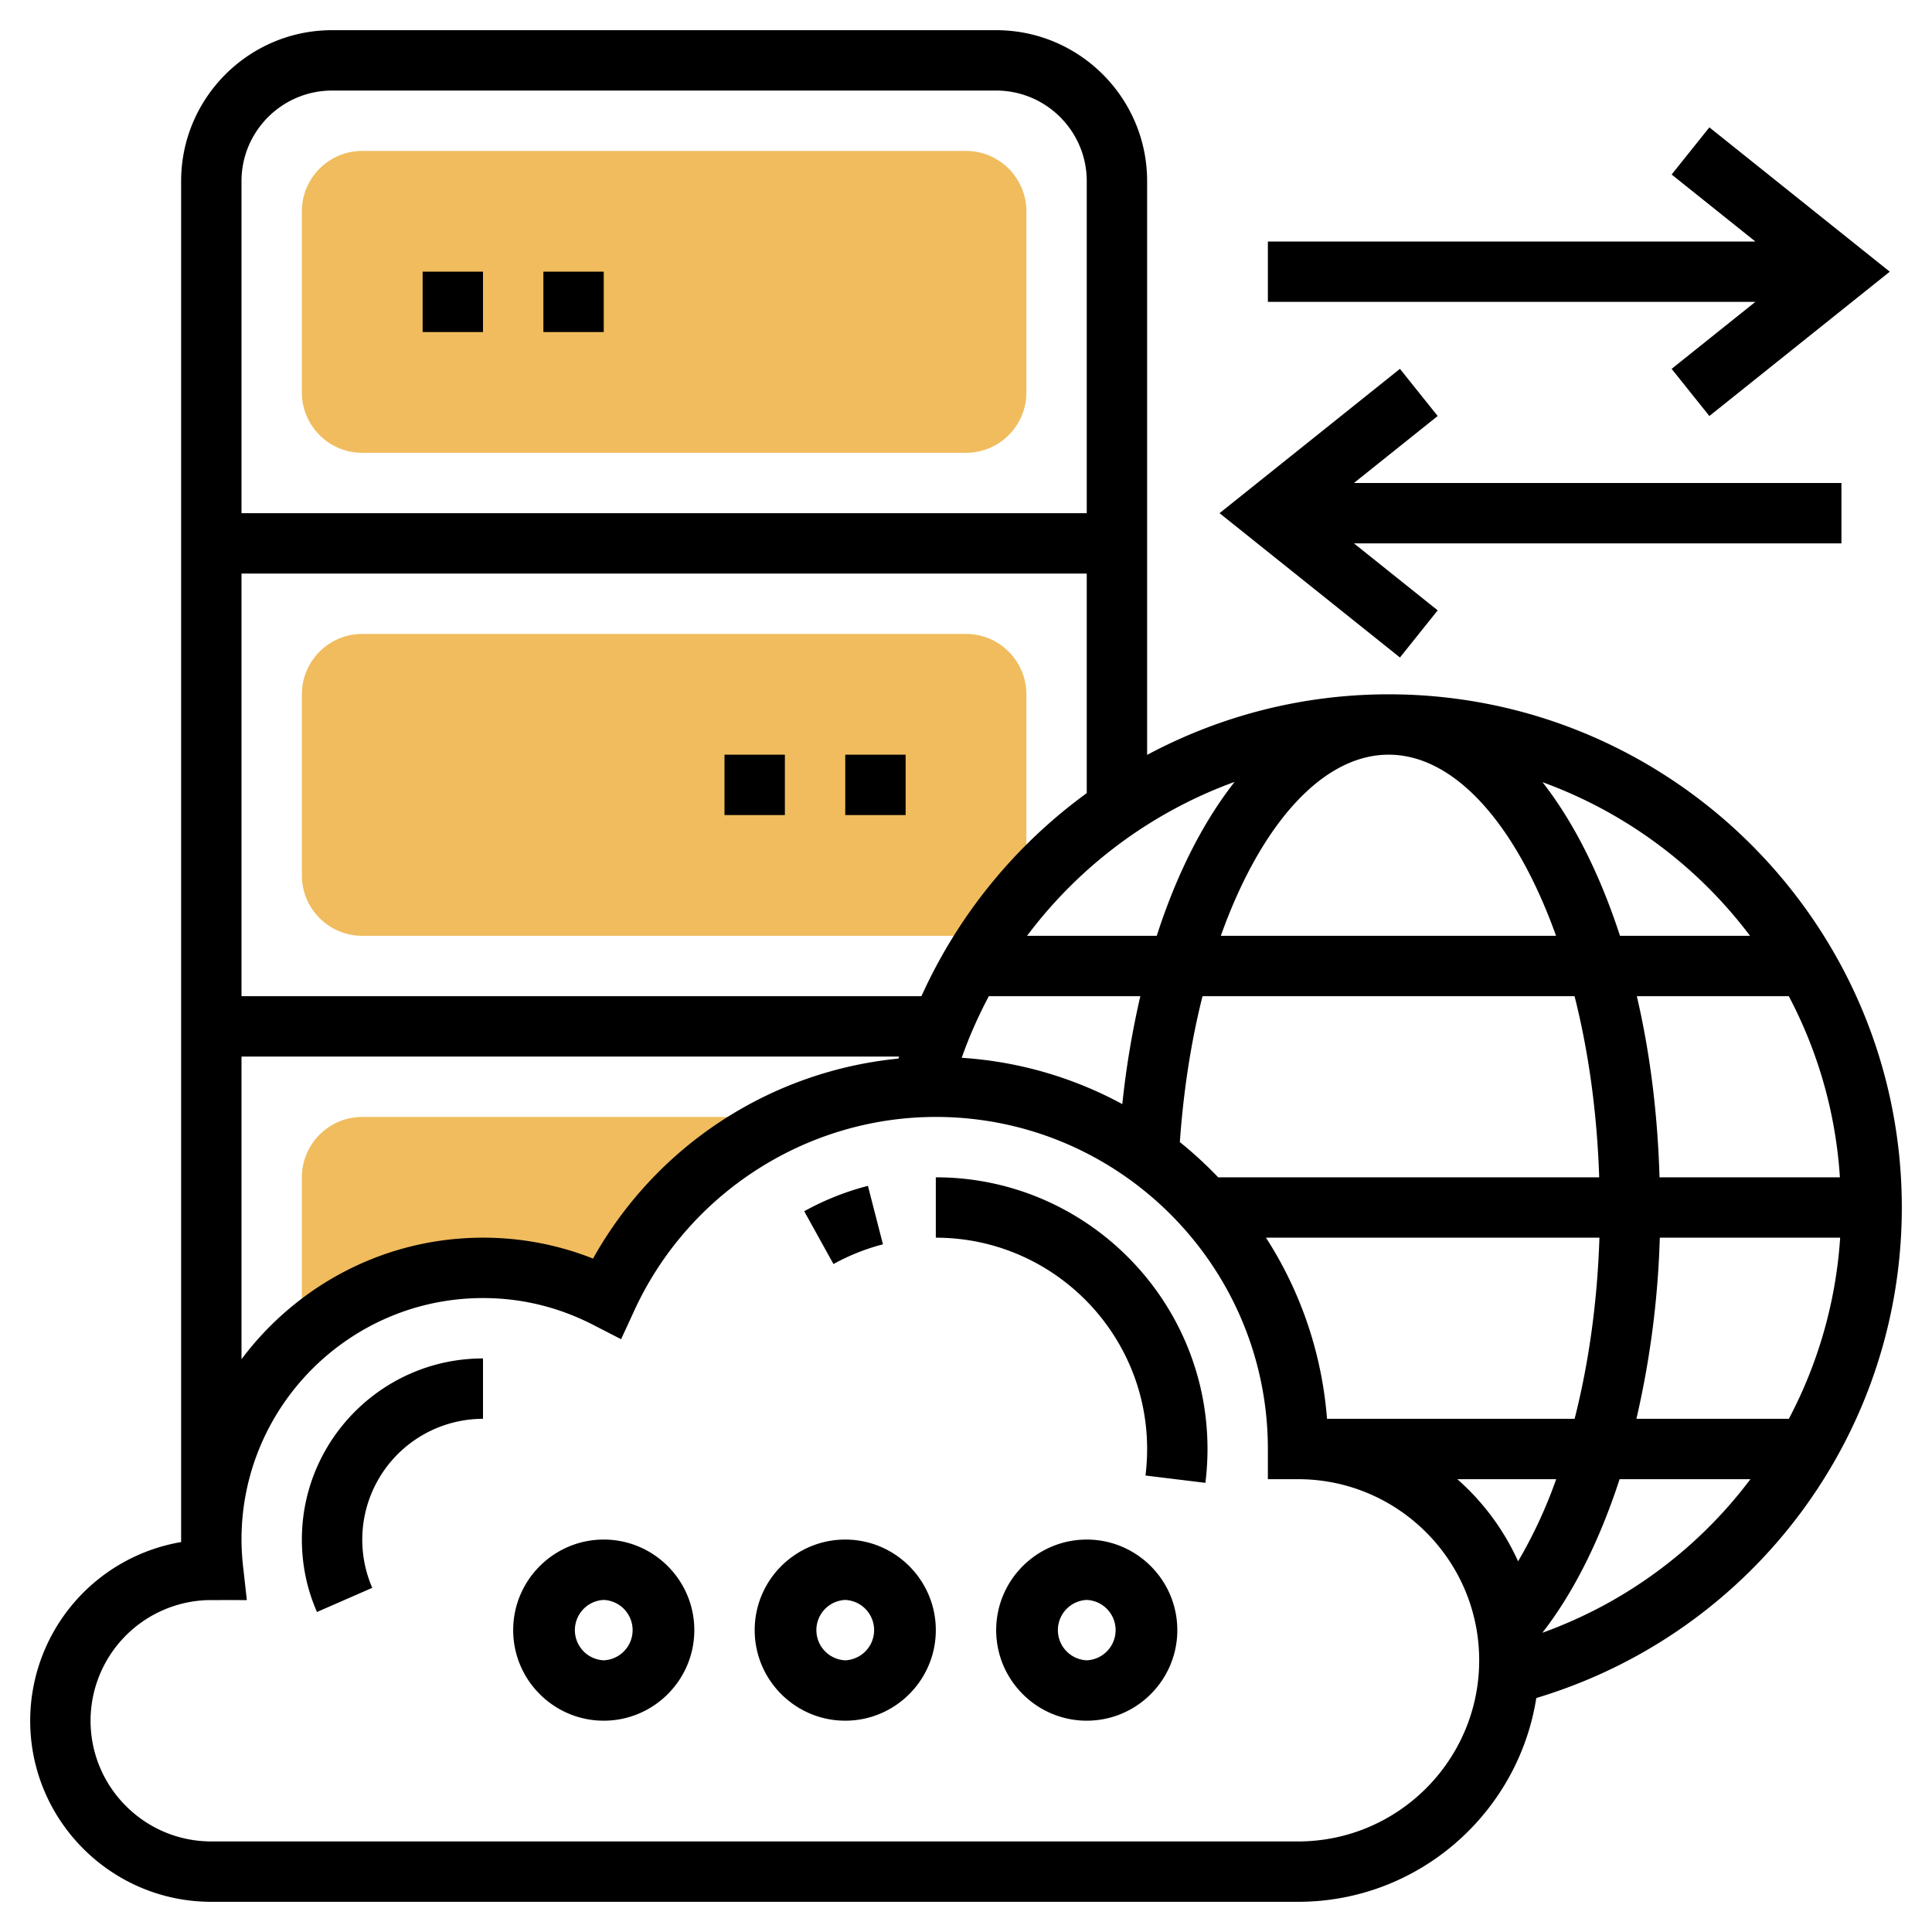 <svg xmlns="http://www.w3.org/2000/svg" width="512" height="512" viewBox="0 0 64 64"><path fill="#f0bc5e" d="M32 15H12c-1.103 0-2-.897-2-2V7c0-1.103.897-2 2-2h20c1.103 0 2 .897 2 2v6c0 1.103-.897 2-2 2zm.998 15.723c.287-.403.591-.791.913-1.165A1.98 1.98 0 0034 29v-6c0-1.103-.897-2-2-2H12c-1.103 0-2 .897-2 2v6c0 1.103.897 2 2 2h20c.365 0 .703-.106.998-.277zM16 42c1.48 0 2.872.364 4.103.996A12.048 12.048 0 0126.221 37H12c-1.103 0-2 .897-2 2v5.305A8.955 8.955 0 0116 42z" data-original="#f0bc5e"/><path d="M55.375 12.219l1.25 1.562L62.601 9l-5.976-4.781-1.25 1.562L58.149 8H42v2h16.149zm-7.75 8L44.851 18H61v-2H44.851l2.774-2.219-1.25-1.562L40.399 17l5.976 4.781zM29.249 41.22l-.498-1.937a8.975 8.975 0 00-2.11.841l.969 1.749a7.038 7.038 0 011.639-.653zM31 39v2c3.859 0 7 3.14 7 7 0 .298-.019.591-.054.879l1.984.242c.047-.374.07-.751.07-1.121 0-4.962-4.037-9-9-9zM10 51c0 .834.168 1.642.5 2.4l1.832-.801A4.004 4.004 0 0116 47v-2c-3.309 0-6 2.691-6 6zm10 0c-1.654 0-3 1.346-3 3s1.346 3 3 3 3-1.346 3-3-1.346-3-3-3zm0 4a1.001 1.001 0 010-2 1.001 1.001 0 010 2zm8-4c-1.654 0-3 1.346-3 3s1.346 3 3 3 3-1.346 3-3-1.346-3-3-3zm0 4a1.001 1.001 0 010-2 1.001 1.001 0 010 2zm8-4c-1.654 0-3 1.346-3 3s1.346 3 3 3 3-1.346 3-3-1.346-3-3-3zm0 4a1.001 1.001 0 010-2 1.001 1.001 0 010 2zM14 9h2v2h-2zm4 0h2v2h-2z" data-original="#000000"/><path d="M63 40c0-9.374-7.626-17-17-17-2.868 0-5.598.722-8 2.007V6c0-2.757-2.243-5-5-5H11C8.243 1 6 3.243 6 6v45.083A6.01 6.01 0 001 57c0 3.309 2.691 6 6 6h36c3.985 0 7.29-2.932 7.892-6.751C58.052 54.099 63 47.524 63 40zm-19.041 7a12.896 12.896 0 00-2.022-6h11.046c-.068 2.124-.354 4.162-.822 6zm7.592 2a15.713 15.713 0 01-1.262 2.721A8.037 8.037 0 0048.276 49zm-.005-18H40.441c1.297-3.636 3.336-6 5.559-6 2.232 0 4.254 2.387 5.546 6zm-13.227 0h-4.296a14.994 14.994 0 016.875-5.099c-1.041 1.326-1.921 3.053-2.579 5.099zm-5.563 2h5.019a29.472 29.472 0 00-.597 3.575 12.892 12.892 0 00-5.32-1.534c.248-.71.554-1.388.898-2.041zm7.079 0h12.324c.462 1.821.746 3.858.816 6H40.354c-.399-.414-.82-.807-1.27-1.166.121-1.721.377-3.352.751-4.834zm21.114 6h-5.975c-.063-2.139-.322-4.16-.752-6h5.034a14.878 14.878 0 011.693 6zm-5.966 2h5.975a14.935 14.935 0 01-1.7 6h-5.05a30.42 30.42 0 00.775-6zm2.989-10h-4.308c-.658-2.023-1.528-3.762-2.566-5.089A15.047 15.047 0 0157.972 31zm-27.448 2H8V19h28v7.273A16.965 16.965 0 0030.524 33zM11 3h22c1.654 0 3 1.346 3 3v11H8V6c0-1.654 1.346-3 3-3zM8 35h21.783l-.02.067a13.049 13.049 0 00-10.118 6.625A9.846 9.846 0 0016 41c-3.273 0-6.175 1.588-8 4.026zm35 26H7c-2.206 0-4-1.794-4-4a4.002 4.002 0 013.905-3.995l.154.001.477-.003.641.003-.124-1.111A8.256 8.256 0 018 51c0-4.411 3.589-8 8-8 1.275 0 2.502.298 3.646.886l.929.477.437-.949C22.804 39.518 26.725 37 31 37c6.065 0 11 4.935 11 11v1h1c3.309 0 6 2.691 6 6s-2.691 6-6 6zm8.092-6.912C52.134 52.751 53 51.005 53.651 49h4.334a14.97 14.97 0 01-6.893 5.088z" data-original="#000000"/><path d="M24 25h2v2h-2zm4 0h2v2h-2z" data-original="#000000"/></svg>